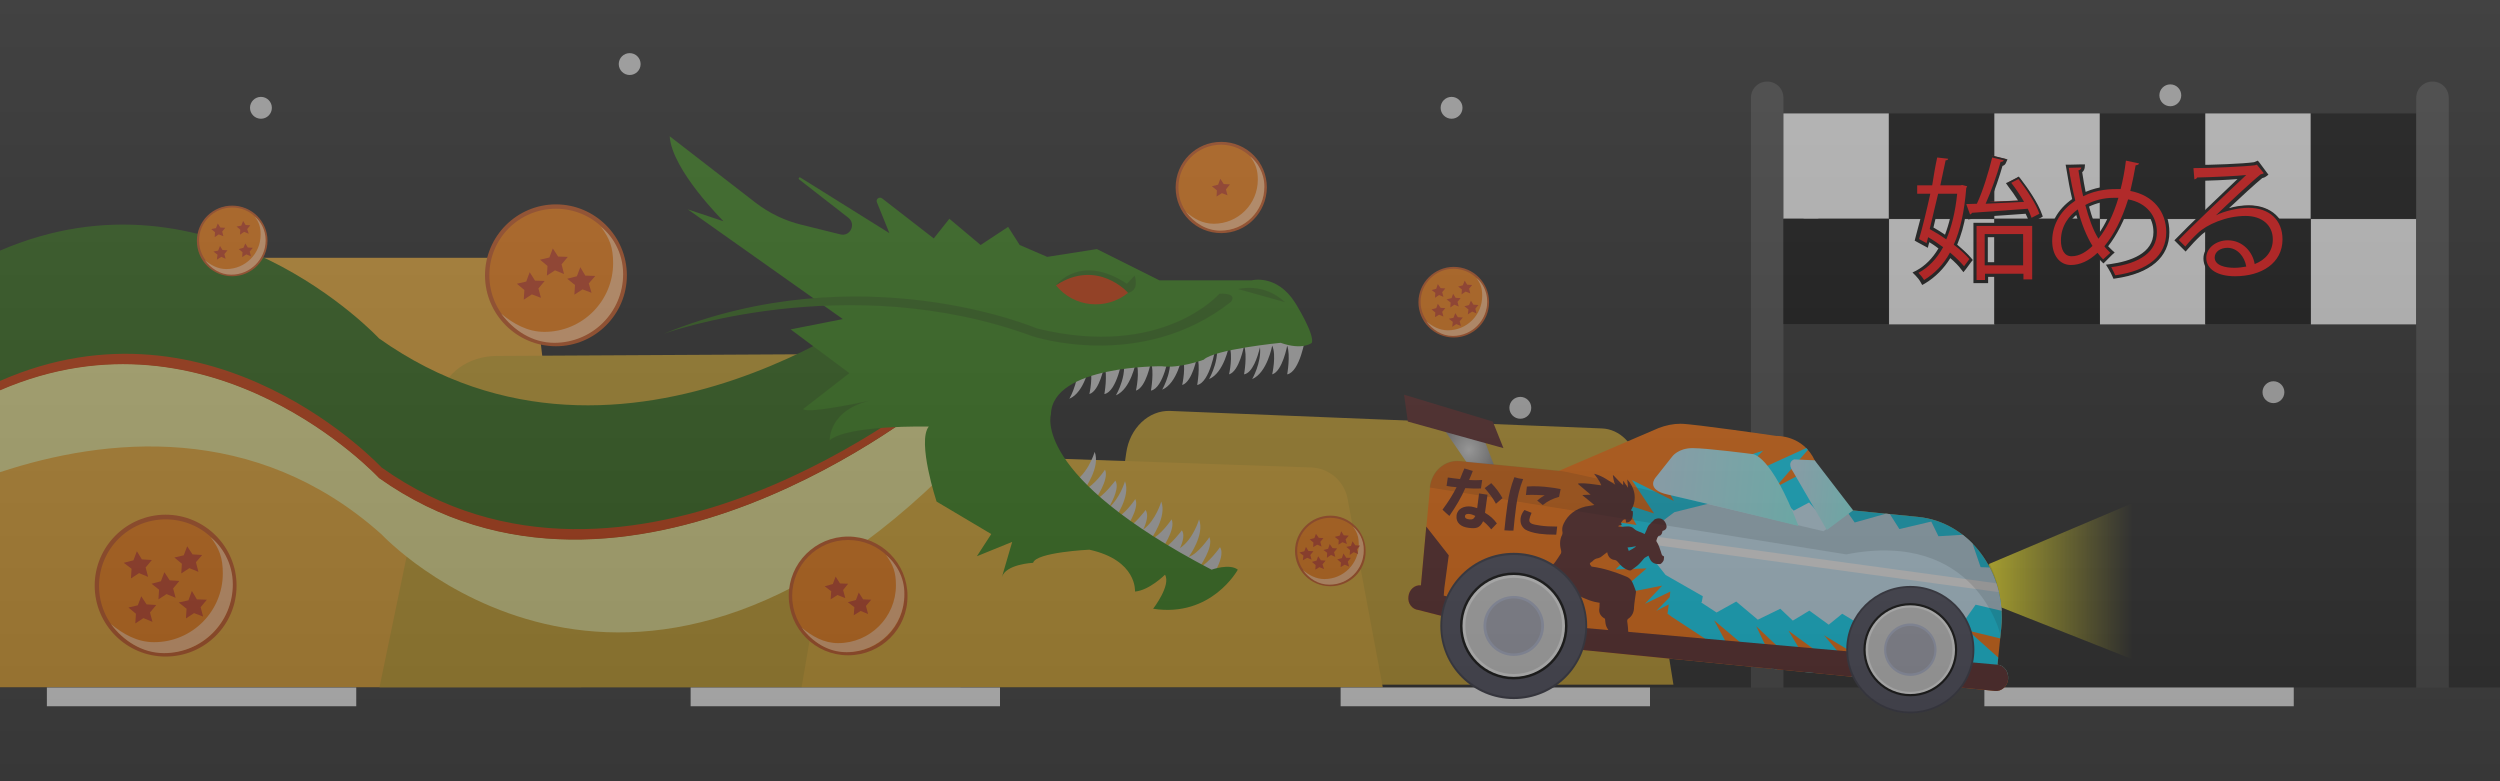 <?xml version="1.0" encoding="utf-8"?>
<!-- Generator: Adobe Illustrator 25.0.1, SVG Export Plug-In . SVG Version: 6.00 Build 0)  -->
<svg version="1.1" id="Layer_1" xmlns="http://www.w3.org/2000/svg" xmlns:xlink="http://www.w3.org/1999/xlink" x="0px" y="0px"
	 viewBox="0 0 800 250" style="enable-background:new 0 0 800 250;" xml:space="preserve">
<style type="text/css">
	.st0{fill:#222222;}
	.st1{fill:#C99E23;}
	.st2{fill:#E8A42A;}
	.st3{fill:#DDA928;}
	.st4{opacity:0.8;fill:#FFFFFF;enable-background:new    ;}
	.st5{fill:#444444;}
	.st6{fill:#FFFFFF;}
	.st7{fill:#FF0000;}
	.st8{fill:#3B3B3B;}
	.st9{fill:url(#SVGID_1_);}
	.st10{fill:url(#SVGID_2_);}
	.st11{fill:#FF6E00;}
	.st12{clip-path:url(#SVGID_4_);}
	.st13{fill:#00DDFF;}
	.st14{fill:#CDEEFF;}
	.st15{fill:#551E1F;}
	.st16{opacity:0.13;enable-background:new    ;}
	.st17{fill:#323240;}
	.st18{fill:#474758;}
	.st19{fill:#DCDCDC;}
	.st20{fill:#B8BFD9;}
	.st21{fill:#ABAEBC;}
	.st22{fill:url(#SVGID_5_);}
	.st23{fill:url(#SVGID_6_);}
	.st24{fill:#28630D;}
	.st25{fill:#E8E38B;}
	.st26{fill:#CC3300;}
	.st27{fill:#CCCCCC;}
	.st28{fill:#2F7C0F;}
	.st29{fill:#F2790A;}
	.st30{fill:#C65218;}
	.st31{fill:#FFB77B;}
	.st32{fill:#C43A1A;}
	.st33{opacity:0.47;fill:url(#SVGID_7_);enable-background:new    ;}
</style>
<g id="Layer_1_1_">
	<rect class="st0" width="800" height="250"/>
</g>
<g>
	<path class="st1" d="M512.6,137.1l-138.1-5.6c-6.9-0.3-13,5.5-14.1,13.4l-10.9,74.2h186l-11.3-70.5
		C523.1,142.1,518.3,137.3,512.6,137.1z"/>
	<path class="st2" d="M158,82.5H17.2C7.7,82.5,0,89,0,97v123h186L171,92.5C170.4,86.8,164.7,82.5,158,82.5z"/>
	<path class="st1" d="M287.4,113.2l-128.4,0.7c-9.1,0-16.8,5.6-18.3,13.2l-19.3,93h186l-6.2-95.8C300.7,118,294.7,113.2,287.4,113.2
		z"/>
	<path class="st3" d="M419.6,149.6l-138.1-4.8c-6.9-0.2-13,4.7-14.1,11.5L256.5,220h186l-11.3-60.5
		C430.1,153.9,425.3,149.8,419.6,149.6z"/>
</g>
<g id="Layer_7">
	<circle class="st4" cx="579.5" cy="72.5" r="3.5"/>
	<circle class="st4" cx="694.5" cy="30.5" r="3.5"/>
	<circle class="st4" cx="464.5" cy="34.5" r="3.5"/>
	<circle class="st4" cx="727.5" cy="125.5" r="3.5"/>
	<circle class="st4" cx="486.5" cy="130.5" r="3.5"/>
	<circle class="st4" cx="201.5" cy="20.5" r="3.5"/>
	<circle class="st4" cx="83.5" cy="34.5" r="3.5"/>
	<circle class="st4" cx="29.5" cy="98.5" r="3.5"/>
	<path class="st5" d="M565.5,231.1L565.5,231.1c-2.9,0-5.2-2.3-5.2-5.2V31.3c0-2.9,2.3-5.2,5.2-5.2l0,0c2.9,0,5.2,2.3,5.2,5.2v194.6
		C570.7,228.8,568.4,231.1,565.5,231.1z"/>
	<g>
		<g>
			<rect x="570.7" y="36.3" class="st6" width="33.7" height="33.7"/>
			<rect x="570.7" y="70" width="33.7" height="33.7"/>
			<rect x="604.5" y="70.1" class="st6" width="33.7" height="33.7"/>
			<rect x="604.5" y="36.3" width="33.7" height="33.7"/>
			<rect x="638.2" y="36.3" class="st6" width="33.7" height="33.7"/>
			<rect x="638.2" y="70" width="33.7" height="33.7"/>
			<rect x="672" y="70.1" class="st6" width="33.7" height="33.7"/>
			<rect x="672" y="36.3" width="33.7" height="33.7"/>
			<rect x="705.7" y="36.3" class="st6" width="33.7" height="33.7"/>
			<rect x="705.7" y="70" width="33.7" height="33.7"/>
			<rect x="739.5" y="70.1" class="st6" width="33.7" height="33.7"/>
			<rect x="739.5" y="36.3" width="33.7" height="33.7"/>
		</g>
		<g>
			<g>
				<path class="st7" d="M615,89.9c-0.4-0.7-1.1-1.7-1.7-2.2l-0.5-0.5l0.6-0.3c3-1.6,5.5-4.2,7.5-7.6c-1.2-0.9-2.5-1.8-3.8-2.6
					l-0.5,1.8l-3.3-1.7l0.1-0.4c1-3.4,2.2-8.3,3.4-13.8h-4.1v-3.7h4.9c0.5-2.6,1.1-5.4,1.7-8.5l0.1-0.5l4.4,0.5l-0.1,0.5
					c0,0.3-0.2,0.7-0.9,0.9c-0.4,1.9-0.9,4.2-1.5,7h5.8l0.6-0.1l2.3,0.6l-0.4,1c-0.1,1.6-0.3,3.2-0.5,4.6l3.2-0.1
					c1.6-4,3.6-10,4.6-14.6l0.1-0.5l4.8,1.2l-0.2,0.5c-0.1,0.3-0.4,0.6-1,0.8c-1,3.4-2.7,8.3-4.4,12.4l10.6-0.5
					c-1.1-1.9-2.4-3.7-3.7-5.3l-0.4-0.5l3.2-1.6l0.3,0.3c2.4,3,5.7,7.8,6.8,11.2l0.1,0.4l-3.4,1.8l-0.2-0.6
					c-0.2-0.7-0.6-1.5-1.1-2.5c-5.3,0.4-10.6,0.8-14.9,1.1l-2.4,0.2c-0.2,0.3-0.5,0.5-0.8,0.6l-0.4,0.1L629,66
					c-0.7,4.7-1.8,8.7-3.3,12.1c2.2,1.7,3.7,3.2,4.7,4.4l0.2,0.3l-2.3,3.1l-0.4-0.5c-0.9-1.1-2.2-2.5-4-3.9
					c-2.1,3.6-4.8,6.4-8.2,8.5l-0.5,0.3L615,89.9z M618,73c1.6,0.9,3.1,1.9,4.5,2.8c1.5-3.8,2.6-8.3,3.2-13.4h-5.2
					C619.8,65.8,619,69.4,618,73z M631.9,90V71.8h18.8v18.1H647v-1.8h-11.3v2L631.9,90L631.9,90z M647,84.4v-9h-11.3v9H647z"/>
				<path d="M637.5,50.4l3.7,0.9c-0.1,0.3-0.5,0.5-1,0.5c-1.1,3.9-3,9.4-4.8,13.4l12.3-0.6c-1.2-2.1-2.7-4.3-4.1-6.1l2.3-1.2
					c2.7,3.5,5.7,8,6.7,11.1l-2.5,1.3c-0.3-0.8-0.7-1.8-1.2-2.9c-6.7,0.5-13.5,1-17.9,1.3c-0.1,0.3-0.3,0.5-0.6,0.5l-1.2-3.3
					l3.4-0.1C634.5,61.2,636.4,54.9,637.5,50.4 M619.9,50.4l3.5,0.4c0,0.3-0.3,0.5-0.8,0.5c-0.5,2.4-1.1,5.1-1.7,8h6.5l0.5-0.1
					l1.6,0.4l-0.3,0.6c-0.6,7.5-1.9,13.4-4,18.1c2.1,1.6,3.8,3.2,5,4.6l-1.7,2.3c-1.1-1.3-2.7-2.9-4.5-4.4c-2.1,3.9-5,6.8-8.3,8.8
					c-0.4-0.7-1.2-1.7-1.8-2.3c3.2-1.7,5.8-4.4,7.9-8.2c-1.6-1.2-3.2-2.3-4.8-3.2l-0.5,1.9l-2.4-1.3c1.1-3.7,2.4-9.1,3.6-14.5h-4.2
					v-2.7h4.8C618.8,56.1,619.3,53.1,619.9,50.4 M626.3,62h-6.1c-0.9,3.9-1.9,7.9-2.7,11.3c1.8,1,3.6,2.1,5.3,3.3
					C624.5,72.7,625.7,67.8,626.3,62 M650.3,72.3v17.1h-2.8v-1.8h-12.3v2h-2.7V72.3H650.3 M635.1,84.9h12.3v-10h-12.3V84.9
					 M636.7,49.2l-0.2,1c-1,4.4-2.9,10.3-4.5,14.2l-2.3,0.1c0.2-1.3,0.3-2.6,0.4-4l0.2-0.4l0.5-1.1l-1.1-0.3l-1.6-0.4l-0.2-0.1
					l-0.2,0.1l-0.4,0.1H622c0.5-2.4,1-4.4,1.3-6.1c0.8-0.3,0.9-0.9,1-1.2l0.1-1l-1-0.1l-3.5-0.4l-0.9-0.1l-0.2,0.9
					c-0.6,3-1.1,5.6-1.6,8.1h-4h-1v1V62v1h1h3c-1.2,5.3-2.4,10-3.3,13.2l-0.2,0.8l0.7,0.4l2.4,1.3l1.1,0.6l0.3-1.2l0.2-0.6
					c1,0.6,2,1.3,2.9,2c-1.9,3.2-4.3,5.6-7.1,7.1l-1.2,0.6l1,1c0.6,0.6,1.3,1.5,1.6,2.1l0.5,0.9l0.9-0.5c3.3-2,6-4.7,8.1-8.1
					c1.5,1.3,2.7,2.5,3.4,3.5l0.8,1l0.8-1l1.7-2.3l0.5-0.6l-0.5-0.6c-1-1.2-2.5-2.6-4.5-4.3c1.2-2.9,2.2-6.2,2.8-10l0.4,1.1l0.3,0.8
					l0.8-0.1c0.4-0.1,0.8-0.3,1-0.6l2.1-0.1c4.2-0.3,9.3-0.6,14.5-1c0.4,0.8,0.7,1.5,0.9,2.1l0.4,1.1l1-0.6l2.5-1.3l0.7-0.4
					l-0.3-0.8c-1.2-3.5-4.5-8.3-6.9-11.4l-0.5-0.6l-0.7,0.4l-2.3,1.2l-1.1,0.5l0.7,1c1.1,1.4,2.2,3,3.2,4.6l-9,0.4
					c1.6-3.9,3.1-8.3,4-11.5c0.7-0.2,1-0.7,1.1-1l0.5-1.1l-1.1-0.3l-3.7-0.9L636.7,49.2L636.7,49.2z M621,63h4.2
					c-0.5,4.6-1.5,8.7-2.8,12.1c-1.2-0.8-2.4-1.6-3.7-2.3C619.5,69.4,620.3,66.1,621,63L621,63z M651.3,71.3h-1h-17.8h-1v1v17.3v1h1
					h2.7h1v-1v-1h10.3v0.8v1h1h2.8h1v-1V72.3V71.3L651.3,71.3z M636.1,75.9h10.3v8h-10.3V75.9L636.1,75.9z"/>
			</g>
			<g>
				<path class="st7" d="M676.4,88.3c-0.3-0.7-0.8-1.7-1.3-2.5l-0.4-0.7l0.8-0.1c6.5-0.8,14.2-3.4,14.2-10.7c0-5-3.2-8.8-8.4-9.9
					c-1.8,5.8-4.3,10.8-7.3,14.4c0.5,0.6,1.1,1.2,1.6,1.7l0.4,0.4l-2.9,2.8l-0.3-0.3c-0.5-0.5-1-1.1-1.5-1.7
					c-2.7,2.4-5.6,3.7-8.5,3.7c-3.9,0-6.5-3.2-6.5-8.2c0-5.3,2.6-9.9,7.3-13.1c-0.7-3-1.4-6.3-2-10.2l-0.1-0.6l5.2-0.1l-0.1,0.6
					c0,0.4-0.3,0.9-0.8,1.2c0.4,3,0.8,5.3,1.3,7.3c4.5-2.1,8.8-2.1,10.6-2.1c0.2,0,0.4,0,0.6,0c0.7-2.8,1.2-5.8,1.6-8.7L680,51
					l5.2,1.2l-0.1,0.5c-0.1,0.6-0.7,0.8-1.1,0.9c-0.4,2.6-0.9,5.1-1.5,7.4c7,1.5,11.3,6.7,11.3,13.6c0,7.8-5.8,12.7-16.8,14.3
					l-0.4,0.1L676.4,88.3z M664.6,67.8c-1.7,1.4-4.6,4.3-4.6,9c0,1.1,0.2,4.6,2.9,4.6c2,0,3.9-0.9,6.1-2.9
					C667.3,75.7,665.8,72.1,664.6,67.8z M667.9,65.8c1.1,4.1,2.3,7.2,3.7,9.7c2.3-3,4.2-6.9,5.7-11.7c-0.3,0-0.5,0-0.8,0l0,0
					C673.3,63.8,670.3,64.5,667.9,65.8z"/>
				<path d="M680.3,51.4l4.2,0.9c-0.1,0.4-0.5,0.5-1.1,0.6c-0.5,2.9-1.1,5.7-1.7,8.2c7.4,1.4,11.5,6.7,11.5,13.2
					c0,7.5-5.7,12.3-16.3,13.8c-0.4-0.9-0.9-1.8-1.3-2.6c9.3-1.2,14.6-5,14.6-11.2c0-5.1-3.2-9.4-9.2-10.5c-2,6.5-4.7,11.5-7.6,15
					c0.5,0.8,1.3,1.4,1.9,2.1L673,83c-0.6-0.6-1.2-1.3-1.8-2.1c-2.7,2.6-5.7,3.9-8.5,3.9c-3.7,0-6-3.2-6-7.7
					c0-5.7,3.2-10.1,7.4-12.9c-0.8-3.2-1.5-6.7-2.1-10.5l4-0.1c0,0.4-0.3,0.8-0.9,0.9c0.4,2.9,0.9,5.7,1.5,8.3
					c4.6-2.3,9.1-2.3,11-2.3c0.3,0,0.7,0,1,0C679.3,57.8,679.9,54.7,680.3,51.4 M671.5,76.4c2.5-3.1,4.7-7.4,6.4-13.1
					c-0.5,0-1,0-1.5,0c-3.2,0-6.4,0.8-9.1,2.3C668.4,69.7,669.7,73.5,671.5,76.4 M662.9,82c2.6,0,4.8-1.5,6.7-3.3
					c-1.9-3.1-3.5-7-4.7-11.7c-2.7,1.9-5.4,5.2-5.4,9.9C659.5,79.9,660.6,82,662.9,82 M679.5,50.1l-0.1,1.1
					c-0.4,2.8-0.9,5.6-1.5,8.3c-0.1,0-0.2,0-0.2,0c-1.8,0-5.9,0-10.3,1.9c-0.4-1.8-0.7-3.8-1.1-6.3c0.4-0.3,0.7-0.8,0.8-1.4l0.1-1.1
					h-1.1l-4,0.1H661l0.2,1.1c0.6,3.7,1.2,7,1.9,9.9c-4.7,3.3-7.3,8-7.3,13.4c0,5.2,2.8,8.7,7,8.7c2.9,0,5.8-1.2,8.4-3.5
					c0.4,0.5,0.8,0.9,1.2,1.3l0.7,0.7l0.7-0.7l2.1-2.1l0.8-0.7l-0.8-0.7c-0.4-0.4-0.9-0.9-1.3-1.3c2.8-3.6,5.2-8.3,7-13.8
					c4.7,1.2,7.5,4.7,7.5,9.3c0,6.9-7.5,9.3-13.7,10.2l-1.5,0.2l0.8,1.3c0.5,0.8,1,1.8,1.3,2.5l0.3,0.7l0.7-0.1
					c11.1-1.6,17.2-6.8,17.2-14.8c0-7-4.3-12.3-11.2-14c0.5-2.1,1-4.3,1.4-6.6c0.7-0.2,1.1-0.6,1.2-1.2l0.2-1l-1-0.2l-4.2-0.9
					L679.5,50.1L679.5,50.1z M668.5,66.1c2.3-1.1,5.1-1.8,8-1.8h0.1c-1.3,4.1-3,7.6-4.9,10.3C670.4,72.3,669.4,69.5,668.5,66.1
					L668.5,66.1z M662.9,81c-2.2,0-2.4-2.9-2.4-4.1c0-4,2.2-6.7,3.9-8.1c1.1,3.8,2.5,7.1,4,9.8C666.4,80.2,664.6,81,662.9,81
					L662.9,81z"/>
			</g>
			<g>
				<path class="st7" d="M715.4,88.9c-5.9,0-9.7-2.5-9.7-6.4c0-3.4,3.3-6.1,7.4-6.1c4.8,0,8.1,3.6,9,7.4c3.1-1.4,4.9-4,4.9-7.2
					c0-4.3-3.1-7-8.2-7c-6.2,0-12.2,2.7-14.9,5.4c-1.3,1.2-3,3-4,4.2l-0.4,0.4l-2.9-2.9l0.3-0.4c3.7-3.8,14.8-14.4,20.5-19.8
					c-3.6,0.3-10.5,0.6-14,0.7c-0.3,0.3-0.7,0.5-1,0.6l-0.6,0.1l-0.4-4.7h0.5c5.5,0,16.3-0.4,19.5-0.9l0.9-0.4l2.8,3.4l-0.4,0.3
					c-0.3,0.2-0.7,0.4-1.1,0.5c-2.5,2.1-8.4,7.5-12.2,11.2c2.6-0.9,5.7-1.5,8.2-1.5c6.9,0,11.4,4.2,11.4,10.6
					C731,83.9,724.7,88.9,715.4,88.9z M712.8,79.8c-1.8,0-3.6,0.9-3.6,2.6c0,2.6,4.8,2.8,5.8,2.8s2.2-0.1,3.3-0.3
					C717.6,82,715.4,79.8,712.8,79.8z"/>
				<path d="M722.2,52.7l2.2,2.7c-0.2,0.2-0.6,0.3-1,0.4c-3,2.4-11,9.9-14.3,13.1l0,0c2.8-1.4,7.1-2.4,10.4-2.4
					c6.7,0,10.9,3.9,10.9,10.1c0,7.6-6.7,11.8-15.2,11.8c-5.5,0-9.2-2.2-9.2-5.9c0-3.1,3.1-5.6,6.9-5.6c4.8,0,8,3.8,8.6,7.6
					c3.4-1.3,5.8-4,5.8-7.9c0-4.5-3.4-7.5-8.7-7.5c-6.3,0-12.5,2.8-15.3,5.5c-1.3,1.2-2.9,2.9-4,4.3l-2.1-2.1
					c3.8-4,15.8-15.4,21.6-20.8c-2.4,0.3-10.9,0.7-15.7,0.8c-0.1,0.3-0.5,0.5-0.9,0.6l-0.3-3.6c5.7,0,16.5-0.5,19.6-0.9L722.2,52.7
					 M715,85.7c1.3,0,2.7-0.2,3.8-0.4c-0.5-3.2-2.9-6-6-6c-2.2,0-4.1,1.2-4.1,3.1C708.7,85,712.2,85.7,715,85.7 M722.5,51.4
					l-0.7,0.3l-0.5,0.2c-3.3,0.5-13.9,0.9-19.3,0.9h-1.1L701,54l0.3,3.6l0.1,1.2l1.1-0.3c0.4-0.1,0.8-0.3,1.1-0.6
					c3.6-0.1,8.9-0.3,12.4-0.6c-5.9,5.6-16,15.2-19.5,18.9l-0.7,0.7l0.7,0.7l2.1,2.1l0.8,0.8l0.7-0.8c1-1.2,2.7-3,4-4.2
					c2.6-2.6,8.6-5.2,14.6-5.2c4.7,0,7.7,2.5,7.7,6.5c0,2.8-1.5,5.1-4.1,6.5c-1.1-3.8-4.4-7.2-9.3-7.2c-4.4,0-7.9,3-7.9,6.6
					c0,4.2,4,6.9,10.2,6.9c9.7,0,16.2-5.2,16.2-12.8c0-6.7-4.7-11.1-11.9-11.1c-2,0-4.2,0.3-6.3,0.9c3.7-3.5,8.4-7.8,10.6-9.6
					c0.5-0.1,0.9-0.3,1.2-0.5l0.8-0.6l-0.6-0.8L723,52L722.5,51.4L722.5,51.4z M715,84.7c-2.4,0-5.3-0.6-5.3-2.3
					c0-1.4,1.6-2.1,3.1-2.1c2.2,0,4.1,1.7,4.8,4.2C716.8,84.7,715.8,84.7,715,84.7L715,84.7z"/>
			</g>
		</g>
		<path class="st5" d="M778.4,231.1L778.4,231.1c-2.9,0-5.2-2.3-5.2-5.2V31.3c0-2.9,2.3-5.2,5.2-5.2l0,0c2.9,0,5.2,2.3,5.2,5.2
			v194.6C783.6,228.8,781.2,231.1,778.4,231.1z"/>
	</g>
</g>
<g id="Layer_5">
	<rect y="220" class="st8" width="800" height="30"/>
	<rect x="15" y="220" class="st6" width="99" height="6"/>
	<rect x="221" y="220" class="st6" width="99" height="6"/>
	<rect x="429" y="220" class="st6" width="99" height="6"/>
	<rect x="635" y="220" class="st6" width="99" height="6"/>
</g>
<g id="Layer_6">
</g>
<linearGradient id="SVGID_1_" gradientUnits="userSpaceOnUse" x1="636.4" y1="702" x2="682.28" y2="702" gradientTransform="matrix(1 0 0 1 0 -516)">
	<stop  offset="0" style="stop-color:#FCEE21"/>
	<stop  offset="1" style="stop-color:#FCEE21;stop-opacity:0"/>
</linearGradient>
<polygon class="st9" points="682.2,210.9 636.4,192.8 636.4,180.5 682.2,161.1 "/>
<g>
	<g id="Layer_2_1_">
		<g id="Premium">
			<g id="premium-fire">
				
					<radialGradient id="SVGID_2_" cx="499.781" cy="584.385" r="8.409" gradientTransform="matrix(1.03 0.1 -0.11 1.13 19.54 -566.41)" gradientUnits="userSpaceOnUse">
					<stop  offset="0" style="stop-color:#DBDBDB"/>
					<stop  offset="0.69" style="stop-color:#A2A2A2"/>
					<stop  offset="1" style="stop-color:#868686"/>
				</radialGradient>
				<polygon class="st10" points="471.9,151.7 460.7,135.4 473.4,136.7 479.5,152.5 				"/>
				<path class="st11" d="M592.6,163.3l21.1,2.1c16.5,1.6,28.4,17.6,26.7,35.6l-1.2,11.7c2.1,0.2,3.6,2.2,3.4,4.6
					c-0.2,2.3-2.1,4-4.2,3.8l-136-13.5l-48.5-12.4c-2-0.2-3.5-2.1-3.2-4.3c0.2-2.2,2-3.8,4-3.6l2.9-31.2c0.5-5.2,4.8-9,9.6-8.5
					l31.6,3.1l31.9-13.7c2.3-0.9,4.7-1.4,7.1-1.4c3.9,0,30.6,3.9,30.6,3.9s8.6-0.4,12.4,8s12.3,16.4,12.3,16.4"/>
				<g>
					<g>
						<defs>
							<path id="SVGID_3_" d="M592.6,163.3l21.1,2.1c16.5,1.6,28.4,17.6,26.7,35.6l-1.2,11.7c2.1,0.2,3.6,2.2,3.4,4.6
								c-0.2,2.3-2.1,4-4.2,3.8l-136-13.5l-48.5-12.4c-2-0.2-3.5-2.1-3.2-4.3c0.2-2.2,2-3.8,4-3.6l2.9-31.2c0.5-5.2,4.8-9,9.6-8.5
								l31.6,3.1l31.9-13.7c2.3-0.9,4.7-1.4,7.1-1.4c3.9,0,30.6,3.9,30.6,3.9s8.6-0.4,12.4,8s12.3,16.4,12.3,16.4"/>
						</defs>
						<clipPath id="SVGID_4_">
							<use xlink:href="#SVGID_3_"  style="overflow:visible;"/>
						</clipPath>
						<g class="st12">
							<polygon class="st13" points="646.6,189.4 663.6,184.3 646.6,182 660.8,173.8 633.8,172.8 659.1,160.5 619,163 633.4,154.2 
								604.5,161 622.9,149.8 589.8,158.9 609.4,145.8 578.4,157.4 594.6,142 568.1,156 579.7,142.6 554.5,154.1 564.2,144.2 
								541.3,151.6 541.2,151.4 541.2,151.6 539.7,152.1 539.2,155.1 536,152 538.9,157.4 538.7,159.2 531.9,153.3 535.6,160.3 
								522.2,153.6 529.3,164.3 519.9,161.3 523.7,168 517.6,167.1 522.8,172.3 516.4,176 522.5,176.8 517,182.2 526.9,181.9 
								517.2,190.3 531.9,187.4 526.4,193.2 534.5,189.3 534.3,191.1 530,195.5 534,193.4 533.6,196.4 534.9,197.3 534.8,197.4 
								535,197.4 555.1,210.6 548.5,198.5 569.6,216.3 562,200.4 583.8,221 572.3,201.8 599,221.3 583.7,203.3 613.1,221.1 
								598.4,205.4 624.4,219.7 613,207.4 650.8,220.6 629.8,201.8 656.1,208.2 644.6,196.5 661.6,198.8 							"/>
							<polygon class="st14" points="555.6,192.5 549.3,196 544.4,192.8 544.6,192.5 544.9,190.8 533,184 529.6,179.7 529,178.6 
								530.5,168 531.4,167.2 535.8,163.9 549,160.6 549.2,158.9 549.2,158.5 554.7,156.7 559.9,161.8 568,158.1 574,163.4 
								578.9,160.8 583.1,165.4 590.3,162.6 593.5,167.2 604.5,164.1 607.8,169.3 618,166.9 620.3,171.6 630.2,171 633.8,181.5 
								642.6,181.8 640.7,195.5 632.2,193.5 625.8,202.6 616.5,199.4 613.1,203.3 603.8,198.2 599.3,202.3 589.5,196.4 585.2,199.9 
								579,195.4 573.7,198.6 569.7,194.8 562.5,198.3 							"/>
							
								<rect x="590.7" y="103.2" transform="matrix(0.136 -0.991 0.991 0.136 331.297 743.589)" class="st6" width="2.7" height="157.2"/>
						</g>
					</g>
				</g>
				<g id="_x33_ixXjE.tif">
					<g>
						<path class="st15" d="M516.1,152.1c0.1,0,0.2,0,0.2,0c1,1.1,2.1,2.2,3.1,3.2c0-0.3,0-0.8,0-1.3c0,0,0.1,0,0.1-0.1
							c0.5,0.7,0.9,1.4,1.4,2.1h0.1c-0.1-0.8-0.2-1.7-0.3-2.6c2.2,2.3,3.5,6.2,1.2,9.9c0.2,0.1,0.4,0.2,0.6,0.3
							c0.2,2.2-0.6,3.7-2.2,3.6c0-0.3,0-0.7-0.1-1c-0.9-0.1-1.1,0.7-1.5,1.1c0.4,0.7,0.4,0.7-0.4,0.8c-0.1,0-0.3,0.1-0.4,0.2
							c0,0.1,0,0.1,0,0.2c0.3,0,0.7,0.1,1,0.1c1.4-0.1,2.9-0.5,4,0.6c0.9,0.9,2.2,1,3.4,1.7c0.4-0.8,0.7-1.6,1-2.3
							c0.1-0.2,0.2-0.3,0.3-0.5c0.6-0.6,1.1-1.2,1.7-1.7c0.1-0.1,0.2-0.3,0.4-0.3c1.5-0.6,2.8,0,3.4,1.5c0.5,1.2,0.1,2-1.1,2.3
							c-0.1,0.4-0.1,0.7-0.3,1c-0.1,0.2-0.4,0.5-0.5,0.5c-0.6,0-0.7,0.4-0.9,0.8c-0.1,0.4-0.4,0.9-0.2,1.1c0.7,1,1,2.2,1.4,3.3
							c0.2,0.6,0.2,1.2,0.9,1.4c0,0,0.1,0.1,0.1,0.2c0,0.3-0.1,0.7-0.1,1c-0.1,0.2-0.2,0.5-0.4,0.7s-0.5,0.6-0.8,0.6
							c-1.5,0.1-2.7-0.3-3.3-1.8c-0.1-0.3-0.3-0.6-0.4-0.9c-0.4,0.2-0.8,0.5-1.2,0.7c-0.1,0.1-0.2,0.2-0.3,0.3
							c-0.5,0.6-1,1.2-1.5,1.7c-0.7,0.7-1.5,1.2-2.3,1.8c-0.3,0.3-0.6,0.3-1,0.2c-1.5-0.5-2.6-1.5-3.5-2.7c-0.3-0.3-0.5-0.5-0.9-0.6
							c-1.3-0.1-2.1-0.9-2.4-2.1c0-0.1-0.1-0.2-0.1-0.4c-0.7,0.5-1.4,1.1-2.1,1.6c-0.2,0.1-0.4,0.2-0.7,0.3c-0.8,0.1-1.4,0.4-1.9,1
							c-0.2,0.2-0.5,0.3-0.7,0.5c-0.1,0.1-0.2,0.3-0.1,0.5s0.3,0.4,0.5,0.7c3.8,0.5,7.5,1.7,11.1,3.2c0.8,0.3,1.5,0.9,1.9,1.7
							c0.5,1,0.8,2,1.2,3c0,0.1,0,0.3,0,0.4c-0.2,1.5-0.5,3.1-0.6,4.6c0,1.7-0.6,3-2,3.9c-0.1,0.1-0.2,0.4-0.2,0.6
							c0.1,1,0.3,2.1,0.3,3.1c0,0.8,0.3,1.5,0.9,2c0.9,0.7,1.9,1.4,2.9,2.1c0.5,0.4,0.6,0.6,0.1,1.1c-0.3,0.3-0.7,0.5-1,0.6
							c-3,0.7-5.6-0.5-7.9-2.3c-0.1-0.1-0.1-0.3-0.2-0.5c-0.3-0.9-0.6-1.8-0.9-2.7c-0.3-0.7-0.8-1.3-1-2s-0.2-1.4-0.3-2.1
							c-1.3-0.7-2.1-1.8-1.8-3.4c0.1-0.6,0-1.1,0.1-1.7c-0.6-0.1-1.1-0.2-1.6-0.3c-2.5-0.6-4.8-1.8-7-3c-0.4-0.2-0.8-0.2-1.1,0
							c-0.8,0.6-1.6,1.1-2.3,1.7c-0.9,0.8-1.9,1.5-3.1,1.9c-1.4,0.5-2.4,1.5-3.5,2.6c-0.6,0.6-1.5,1.2-2.4,1.4s-1.5,0.6-2,1.2
							c-0.7,0.9-1.8,1.2-2.8,1.6c-0.7,0.3-1.4,0.4-2.1,0.7c-0.5,0.2-1,0.4-1.6,0.5c-1.4,0.2-2.7-0.3-4-0.9c-0.2-0.1-0.4-0.1-0.5-0.1
							c-1,0.4-2,0.8-3,1.1c-0.4,0.1-0.7,0.3-0.8,0.7c-0.2,0.9-0.4,1.8-0.6,2.8c0,0.2-0.2,0.4-0.3,0.5c-1.8,0.9-3.7,0.1-4.1-1.8
							c0-0.4,0.1-0.8,0.1-1.2c0.1-0.1,0.1-0.3,0.2-0.4c0.3-1.5,1-2.7,2.3-3.6c0.1-0.1,0.2-0.2,0.3-0.3c1-1.6,2.3-2.8,4-3.6
							c0.2-0.1,0.4-0.3,0.5-0.5c0.4-1.2,1.2-2.1,2.3-2.8c1.1-0.6,2.2-1.1,3.4-1.7c0.3-0.2,0.7-0.3,1-0.5c0.6-0.4,1.3-0.6,1.9-0.4
							c0.7,0.2,1,0,1.4-0.5c0.8-1.1,2-1.8,3.3-2c1.4-0.3,2.5-1.1,3.5-2c0.9-0.8,1.8-1.6,2.7-2.4c0.6-0.6,1.2-1.1,1.7-1.8
							c0.6-0.8,1.2-1.8,1.8-2.7c0.1-0.2,0.1-0.5,0.1-0.7c-0.5-1.8-0.6-3.6,0.3-5.3c0.1-0.2,0.1-0.5,0.1-0.7c-0.2-1-0.1-1.9,0.4-2.9
							c1.4-2.9,3.8-4.6,6.9-5.4c1-0.2,2-0.3,2.9-0.5c-1.2-1-2.5-2-3.8-3.1l0.1-0.1c0.8,0,1.6-0.1,2.5-0.1c-1.4-1.2-2.7-2.3-4-3.4
							c0-0.1,0-0.1,0.1-0.2c2.4-0.2,4.8,0.3,7.3,0.6c-0.5-1.4-1.4-2.5-2.3-3.7c2.6,0.6,4.6,2.2,6.8,3.5
							C516.4,154.2,516.3,153.2,516.1,152.1z M520.8,175.2c0.2,0.4,0.3,0.8,0.4,1.1c0.8-0.4,1.5-0.8,2.2-1.3c0-0.1,0-0.1,0-0.2
							C522.6,175,521.7,175.1,520.8,175.2z"/>
					</g>
				</g>
				<path class="st15" d="M639.2,212.7c2.1,0.2,3.6,2.2,3.4,4.6c-0.2,2.3-2.1,4-4.2,3.8l-136-13.5l-48.5-12.4
					c-2-0.2-3.5-2.1-3.2-4.3c0.2-2.2,2-3.8,4-3.6l1.7-18.8l7.2,9.2l-1.4,10.4l-0.2,2.5l40,9.9L639.2,212.7z"/>
				<path class="st16" d="M640.1,203c0,0-7.9-33.7-49.3-25.6L457.5,156c0.5-5.2,4.8-9,9.6-8.5l31.6,3.1c5.4,0.5,84.8,19.4,84.8,19.4
					l9.2-6.7l21.1,2.1C613.7,165.4,643.7,167.5,640.1,203z"/>
				<ellipse class="st17" cx="484.4" cy="200.3" rx="23.5" ry="23.4"/>
				<ellipse class="st18" cx="484.4" cy="200.3" rx="22.9" ry="22.7"/>
				<ellipse cx="484.4" cy="200.3" rx="17.2" ry="17.1"/>
				<ellipse class="st6" cx="484.4" cy="200.3" rx="16.4" ry="16.3"/>
				<ellipse class="st19" cx="484.4" cy="200.3" rx="15.5" ry="15.4"/>
				<ellipse class="st20" cx="484.4" cy="200.3" rx="9.7" ry="9.6"/>
				<ellipse class="st21" cx="484.4" cy="200.3" rx="8.8" ry="8.8"/>
				<ellipse class="st17" cx="611.3" cy="207.9" rx="20.5" ry="20.4"/>
				<ellipse class="st18" cx="611.3" cy="207.9" rx="19.9" ry="19.8"/>
				<ellipse cx="611.3" cy="207.9" rx="15" ry="14.9"/>
				<ellipse class="st6" cx="611.3" cy="207.9" rx="14.3" ry="14.2"/>
				<ellipse class="st19" cx="611.3" cy="207.9" rx="13.5" ry="13.5"/>
				<ellipse class="st20" cx="611.3" cy="207.9" rx="8.4" ry="8.4"/>
				<ellipse class="st21" cx="611.3" cy="207.9" rx="7.7" ry="7.6"/>
				
					<linearGradient id="SVGID_5_" gradientUnits="userSpaceOnUse" x1="553.522" y1="628.576" x2="601.115" y2="628.576" gradientTransform="matrix(1 0.1 -0.1 1 39.04 -531.07)">
					<stop  offset="0" style="stop-color:#C1E7FA"/>
					<stop  offset="1" style="stop-color:#8EFFF9"/>
				</linearGradient>
				<path class="st22" d="M575.5,168.3c-8.9-23.2-14.7-23-14.7-23s-14.5-1.9-19.2-1.9c-4.6,0-6.5,2.7-6.5,2.7l-5.3,6.7
					c0,0-3.5,3.9,4.1,5.5C539.9,159.6,575.5,168.3,575.5,168.3z"/>
				
					<linearGradient id="SVGID_6_" gradientUnits="userSpaceOnUse" x1="596.623" y1="628.87" x2="618.06" y2="628.87" gradientTransform="matrix(1 0.1 -0.1 1 39.04 -531.07)">
					<stop  offset="0" style="stop-color:#C1E7FA"/>
					<stop  offset="1" style="stop-color:#8EFFF9"/>
				</linearGradient>
				<path class="st23" d="M580.7,147.3l12.3,16l-8.4,6.3l-10.9-18.8c0,0-2.1-2.7,0.4-3.8L580.7,147.3z"/>
				<g>
					<path class="st15" d="M473.9,156.3c-1.7,0.1-3.4,0-5-0.1c-1.2,2.8-2.9,5.7-5.1,8.9c-0.7-0.6-1.5-1.3-2.2-2c2-2.7,3.4-5,4.5-7.2
						c-1.3-0.1-2.1-0.2-3.2-0.4l0.4-2.7c1.1,0.2,2.5,0.3,3.9,0.5c0.5-1.2,0.9-2.3,1.4-3.4l2.7,0.8c-0.4,1.1-0.8,2-1.2,2.9
						c1.2,0.1,2.6,0.1,4.2,0L473.9,156.3z M477.2,169.4c-0.9-1.1-1.8-2-2.6-2.6c-1.1,2.3-2.4,2.4-4.7,2.1c-2.4-0.3-4.1-1.6-3.8-4
						c0.3-2.2,2.5-3.1,4.7-2.8c0.7,0.1,1.2,0.3,1.9,0.5l0.6-4.7l2.7,0.4l-0.8,5.8c1.6,0.9,2.8,2,3.8,3.4L477.2,169.4z M470.4,164.5
						c-0.6-0.1-1.5-0.1-1.6,0.6c-0.1,0.8,0.6,1,1.4,1.1c1,0.1,1.4-0.1,1.9-1.1C471.6,164.9,471.1,164.6,470.4,164.5z M478.7,161.2
						c-1-1.9-2.3-3.5-3.6-5l2.1-1.6c1.5,1.5,2.7,3.2,3.6,4.8L478.7,161.2z"/>
					<path class="st15" d="M487.4,153.3c-1.1,2.8-1.8,5.6-2.2,8.5c-0.4,3-0.7,5.7-0.9,8c-0.8,0-1.9,0-2.9-0.1c0.2-2.4,0.6-5.5,1-8.4
						s1.1-5.8,2.2-8.6C485.5,153,486.5,153.2,487.4,153.3z M498,171.1c-2.2,0-3.9-0.1-5.4-0.3c-2.1-0.3-3.6-0.8-4.6-1.4
						c-1.1-0.9-1.6-2-1.4-3.6c0.1-0.8,0.5-1.7,1.2-2.6c0.8,0.3,1.5,0.6,2.3,0.9c-0.4,0.9-0.6,1.6-0.7,2.1c-0.1,0.6,0.1,1,0.6,1.3
						s1.6,0.5,3,0.7s3.2,0.3,5.3,0.3C498.2,169.2,498.1,170.2,498,171.1z M498.9,159c-1.9,0.5-3.6,1.3-5.2,2.6
						c-0.6-0.5-1.2-0.9-1.8-1.4c1-0.9,2-1.5,2.4-1.7c-1.5-0.1-3.8-0.2-6-0.1c0.1-0.9,0.2-1.8,0.3-2.7c2.3-0.2,4.8-0.1,7.7,0.3
						c0.5,0.1,0.9,0.1,1.4,0.2c0.6,0.1,1.2,0.2,1.7,0.3L498.9,159z"/>
				</g>
				<polygon class="st15" points="481.1,143.4 450.5,134.9 449.3,126.3 477.7,134.9 				"/>
			</g>
		</g>
	</g>
</g>
<g>
	<g>
		<path class="st24" d="M289.6,92.5c0,0-89.2,71.9-168.3,15.8c0,0-53.3-57.4-121.3-28.1v44.6c68-29.3,121.3,28.1,121.3,28.1
			C200.4,209,299,127.6,299,127.6l7.3,22.5c0.7-0.7,1.3-1.4,2-2L289.6,92.5z"/>
		<path class="st25" d="M299,127.6c0,0-98.7,81.4-177.7,25.3c0,0-53.3-57.4-121.3-28.1v26.3C33.6,140,81.6,134.8,122.1,171
			c0,0,78.1,84,183.6-22.9L299,127.6z"/>
		<path class="st26" d="M299.8,124.3c0,0-98.7,81.4-177.7,25.3c0,0-53.7-57.8-122.1-27.7v3c68-29.4,121.3,28.1,121.3,28.1
			C200.4,209,299,127.6,299,127.6l6.7,20.6c0.5-0.5,0.9-0.9,1.4-1.4L299.8,124.3z"/>
	</g>
	<g>
		<path class="st24" d="M411.2,96.7"/>
		<g>
			<path class="st27" d="M403.2,107.5c-6.8-6.1-14.6,0.6-14.6,0.6c2.7,5.6-1.7,13.2-1.7,13.2c4.8-2,6.4-10.7,6.4-10.7
				c1.4,3,0,9.2,0,9.2c3.3-1,4.8-9.2,4.8-9.2c1.1,3.1,0,9.2,0,9.2c2.7-0.5,4.3-5.4,5.1-8.7c0.5,5-2.5,10.2-2.5,10.2
				c4.8-2,6.4-10.7,6.4-10.7c1.4,3,0,9.2,0,9.2c3.3-1,4.8-9.2,4.8-9.2c1.1,3.1,0,9.2,0,9.2c4.1-0.8,5.8-11.7,5.8-11.7
				C412,102.4,405.5,106,403.2,107.5z"/>
			<path class="st27" d="M371.9,124.7c4.8-2,6.4-10.7,6.4-10.7c1.4,3,0,9.2,0,9.2c3.3-1,4.8-9.2,4.8-9.2c1.1,3.1,0,9.2,0,9.2
				c4.1-0.8,5.8-11.7,5.8-11.7c-7-7.1-15.3,0-15.3,0C376.3,117.1,371.9,124.7,371.9,124.7z"/>
			<path class="st27" d="M357.1,126.5c4.8-2,6.4-10.7,6.4-10.7c1.4,3,0,9.2,0,9.2c3.3-1,4.8-9.2,4.8-9.2c1.1,3.1,0,9.2,0,9.2
				c4.1-0.8,5.8-11.7,5.8-11.7c-7-7.1-15.3,0-15.3,0C361.6,118.9,357.1,126.5,357.1,126.5z"/>
			<path class="st27" d="M348.6,116.9c1.4,3,0,9.2,0,9.2c3.3-1,4.8-9.2,4.8-9.2c1.1,3.1,0,9.2,0,9.2c4.1-0.8,5.8-11.7,5.8-11.7
				c-7-7.1-15.3,0-15.3,0c2.7,5.6-1.7,13.2-1.7,13.2C347.1,125.5,348.6,116.9,348.6,116.9z"/>
			<path class="st27" d="M383.7,181.7c0,0,4.8-6.7,3.3-9.8c0,0-3.5,5.3-6.6,6.3c0,0,5.2-7.1,3.3-12c0,0-1.8,6.3-6.1,9.2
				c1-2.2,1.5-4.4,0.6-5.7c0,0-3.6,4.9-6.6,6.3c0,0,4.8-6.7,3.3-9.8c0,0-3.5,5.3-6.6,6.3c0,0,5.2-7.1,3.3-12c0,0-1.7,6-5.8,9
				c1.1-2.3,1.8-4.8,0.8-6.3c0,0-3.6,4.9-6.6,6.3c0,0,4.8-6.7,3.3-9.8c0,0-3.5,5.3-6.6,6.3c0,0,5.2-7.1,3.3-12c0,0-1.6,5.5-5.3,8.6
				c1.7-2.9,3.5-6.8,2.2-8.8c0,0-3.6,4.9-6.6,6.3c0,0,4.8-6.7,3.3-9.8c0,0-3.5,5.3-6.6,6.3c0,0,5.2-7.1,3.3-12c0,0-2.5,8.5-8.4,10.4
				c0,0,0.5,10.5,10,11c0.6,3.1,2.8,9.3,10.3,9.3c0,0,0.7-0.9,1.5-2.1c0.8,3.2,3.2,8.5,10.1,8.6c0,0,1-1.2,2-3
				c0.8,3.2,3.2,8.6,10.1,8.6c0,0,6.8-8.8,4.5-12.3C390.3,175.3,386.7,180.3,383.7,181.7z"/>
		</g>
		<path class="st28" d="M214.3,43.6l27.4,21.2c4.4,3.4,9.4,5.8,14.7,7.1l12.5,3.1c3.2,0.8,5.1-3.3,2.6-5.3l-15.8-12.3
			c-0.3-0.3,0-0.8,0.4-0.6l28.5,17.8l-4-9.9c-0.4-1,0.8-1.9,1.7-1.2l16.5,12.8l5-6.3l10,8.4l8.8-5.8l3.7,5.8l8.8,3.8l15.9-2.5l20,10
			h29.6c0,0,7.9-2.1,13.8,7.1c0,0,6.3,10,5.4,12.9c0,0-2.9,2.5-10,0c0,0-21.3,2.1-24.6,5.4c0,0-7.9,2.9-13.4,2.1
			c0,0-35.1-0.4-35.5,15.4c0,0-6.3,19.6,51.4,49.7c0,0,5.8-2.1,8.4,0c0,0-8.4,15.4-27.1,12.5c0,0,5.8-7.5,3.8-10.9c0,0-5,5-9.6,5.4
			c0,0,0.8-10-14.6-13.4c0,0-17.1,0.8-18,4.2c0,0-8.8,0.4-10,4.6l3.3-11.3l-11.3,4.6l4.6-7.1l-17.5-10.4c0,0-6.3-19.2-2.5-24
			c0,0-25.9-0.6-31.7,4.4c0,0-0.4-10,13.8-12.9c0,0-20.7,4.6-22.3,2.9l14.8-11.5l-18.8-14l16.7-3.3L220.1,67l11.4,3.8
			C231.6,70.8,215,54.5,214.3,43.6z"/>
		<path class="st26" d="M337.9,91.3L337.9,91.3L337.9,91.3c7-5.7,17.4-4.7,23.1,2.4l0,0l0,0C354,99.4,343.6,98.4,337.9,91.3z"/>
		<path class="st24" d="M411.2,96.7l-15-4.2C396.2,92.5,404.2,90.2,411.2,96.7"/>
		<path class="st24" d="M363.1,88.2c0,0,1.7,4.7-2.1,5.5c0,0-9.8-11.1-23.1-2.4c0,0,7.8-10.4,22.7-0.5L363.1,88.2z"/>
	</g>
	<path class="st24" d="M390.2,94c0,0-18.1,21-58.4,11.1c0,0-56.4-24.1-119.4,1.7c0,0,58.5-21.1,118,0.8c0,0,34.8,11.6,63.5-11
		C393.9,96.6,396.4,93.7,390.2,94z"/>
	<g>
		<g>
			<circle class="st29" cx="53" cy="187.4" r="22"/>
			<path class="st30" d="M53,210.1c-12.5,0-22.7-10.2-22.7-22.7c0-12.5,10.2-22.7,22.7-22.7s22.7,10.2,22.7,22.7c0,0,0,0,0,0l0,0
				C75.7,200,65.5,210.1,53,210.1z M53,166.2c-11.8,0-21.3,9.5-21.3,21.3s9.5,21.3,21.3,21.3s21.3-9.5,21.3-21.3c0,0,0,0,0,0l0,0
				C74.3,175.7,64.8,166.2,53,166.2z"/>
		</g>
		<path class="st31" d="M67.4,171.9c2.8,3.7,3.9,6.6,3.9,11.6c0,12.1-9.8,22-22,22c-5.4,0-9.9-2.6-13.8-5.8c4,5.3,9.9,9.3,17,9.3
			c12.1,0,22-9.8,22-22C74.5,180,70.9,174.7,67.4,171.9z"/>
		<g>
			<polygon class="st32" points="47.4,184.6 44.5,183.4 41.9,185.1 42.1,182 39.6,180.1 42.7,179.3 43.8,176.4 45.4,179 48.6,179.2 
				46.6,181.6 			"/>
			<polygon class="st32" points="63.5,183 60.6,181.8 58,183.5 58.2,180.4 55.8,178.4 58.8,177.7 59.9,174.8 61.6,177.4 64.7,177.6 
				62.7,179.9 			"/>
			<polygon class="st32" points="56.2,191.3 53.3,190.1 50.7,191.8 50.9,188.7 48.5,186.8 51.5,186 52.6,183.1 54.3,185.7 
				57.4,185.9 55.4,188.3 			"/>
			<polygon class="st32" points="65,197.3 62.1,196.2 59.5,197.9 59.7,194.8 57.2,192.8 60.3,192.1 61.4,189.1 63,191.8 66.2,191.9 
				64.2,194.3 			"/>
			<polygon class="st32" points="48.8,199 45.9,197.8 43.3,199.5 43.5,196.4 41.1,194.4 44.1,193.7 45.2,190.8 46.9,193.4 50,193.6 
				48,196 			"/>
		</g>
	</g>
	<g>
		<g>
			<circle class="st29" cx="177.9" cy="88.1" r="22"/>
			<path class="st30" d="M177.9,110.8c-12.5,0-22.7-10.2-22.7-22.7s10.2-22.7,22.7-22.7c12.5,0,22.7,10.2,22.7,22.7c0,0,0,0,0,0l0,0
				C200.6,100.6,190.4,110.8,177.9,110.8z M177.9,66.8c-11.8,0-21.3,9.5-21.3,21.3s9.5,21.3,21.3,21.3s21.3-9.5,21.3-21.3
				c0,0,0,0,0,0l0,0C199.2,76.3,189.7,66.8,177.9,66.8z"/>
		</g>
		<path class="st31" d="M192.3,72.6c2.8,3.7,3.9,6.6,3.9,11.6c0,12.1-9.8,22-22,22c-5.4,0-9.9-2.6-13.8-5.8c4,5.3,9.9,9.3,17,9.3
			c12.1,0,22-9.8,22-22C199.4,80.7,195.8,75.3,192.3,72.6z"/>
		<g>
			<polygon class="st32" points="180.5,87.7 177.6,86.5 175,88.2 175.2,85.1 172.8,83.1 175.8,82.4 176.9,79.5 178.6,82.1 
				181.7,82.2 179.7,84.6 			"/>
			<polygon class="st32" points="189.3,93.7 186.4,92.6 183.8,94.3 184,91.2 181.5,89.2 184.6,88.4 185.7,85.5 187.3,88.2 
				190.5,88.3 188.4,90.7 			"/>
			<polygon class="st32" points="173.1,95.3 170.2,94.2 167.6,95.9 167.8,92.8 165.4,90.8 168.4,90.1 169.5,87.1 171.2,89.8 
				174.3,89.9 172.3,92.3 			"/>
		</g>
	</g>
	<g>
		<g>
			<circle class="st29" cx="465.2" cy="96.7" r="11"/>
			<path class="st30" d="M465.2,108c-6.3,0-11.3-5.1-11.3-11.3s5.1-11.3,11.3-11.3c6.3,0,11.3,5.1,11.3,11.3c0,0,0,0,0,0l0,0
				C476.5,102.9,471.5,108,465.2,108z M465.2,86c-5.9,0-10.6,4.8-10.6,10.6s4.8,10.6,10.6,10.6c5.9,0,10.6-4.8,10.6-10.6
				c0,0,0,0,0,0l0,0C475.8,90.8,471.1,86.1,465.2,86z"/>
		</g>
		<path class="st31" d="M472.4,88.9c1.4,1.8,1.9,3.3,1.9,5.8c0,6.1-4.9,11-11,11c-2.7,0-5-1.3-6.9-2.9c2,2.7,4.9,4.7,8.5,4.7
			c6.1,0,11-4.9,11-11C475.9,93,474.2,90.3,472.4,88.9z"/>
		<g>
			<polygon class="st32" points="467.5,104.3 466,103.7 464.7,104.6 464.9,103 463.6,102 465.1,101.7 465.7,100.2 466.5,101.5 
				468.1,101.6 467.1,102.8 			"/>
			<polygon class="st32" points="470.5,93.9 469,93.3 467.7,94.2 467.8,92.6 466.6,91.7 468.1,91.3 468.7,89.8 469.5,91.1 
				471.1,91.2 470.1,92.4 			"/>
			<polygon class="st32" points="461.9,95 460.5,94.4 459.2,95.3 459.3,93.7 458.1,92.8 459.6,92.4 460.1,90.9 461,92.2 462.5,92.3 
				461.5,93.5 			"/>
			<polygon class="st32" points="466.8,98.1 465.4,97.5 464.1,98.4 464.2,96.8 462.9,95.8 464.5,95.4 465,94 465.8,95.3 467.4,95.4 
				466.4,96.6 			"/>
			<polygon class="st32" points="472.5,100.3 471.1,99.7 469.7,100.6 469.9,99 468.6,98 470.1,97.6 470.7,96.2 471.5,97.5 
				473.1,97.6 472.1,98.8 			"/>
			<polygon class="st32" points="461.9,101.3 460.5,100.7 459.2,101.5 459.3,100 458.1,99 459.6,98.6 460.1,97.2 461,98.5 
				462.5,98.6 461.5,99.8 			"/>
		</g>
	</g>
	<g>
		<g>
			<circle class="st29" cx="425.7" cy="176.3" r="11"/>
			<path class="st30" d="M425.7,187.6c-6.3,0-11.3-5.1-11.3-11.3s5.1-11.3,11.3-11.3s11.3,5.1,11.3,11.3c0,0,0,0,0,0l0,0
				C437.1,182.6,432,187.6,425.7,187.6z M425.7,165.7c-5.9,0-10.6,4.8-10.6,10.6s4.8,10.6,10.6,10.6c5.9,0,10.6-4.8,10.6-10.6
				c0,0,0,0,0,0l0,0C436.4,170.4,431.6,165.7,425.7,165.7z"/>
		</g>
		<path class="st31" d="M432.9,168.5c1.4,1.8,1.9,3.3,1.9,5.8c0,6.1-4.9,11-11,11c-2.7,0-5-1.3-6.9-2.9c2,2.7,4.9,4.7,8.5,4.7
			c6.1,0,11-4.9,11-11C436.5,172.6,434.7,169.9,432.9,168.5z"/>
		<g>
			<polygon class="st32" points="422.9,174.9 421.5,174.3 420.2,175.1 420.3,173.6 419.1,172.6 420.6,172.2 421.1,170.8 422,172.1 
				423.5,172.2 422.5,173.4 			"/>
			<polygon class="st32" points="431,174.1 429.6,173.5 428.3,174.3 428.4,172.8 427.1,171.8 428.7,171.4 429.2,170 430,171.3 
				431.6,171.4 430.6,172.6 			"/>
			<polygon class="st32" points="427.3,178.2 425.9,177.6 424.6,178.5 424.7,176.9 423.5,176 425,175.6 425.5,174.1 426.4,175.4 
				427.9,175.5 426.9,176.7 			"/>
			<polygon class="st32" points="434.6,177.3 433.2,176.7 431.9,177.6 432,176 430.8,175 432.3,174.7 432.8,173.2 433.7,174.5 
				435.2,174.6 434.2,175.8 			"/>
			<polygon class="st32" points="419.7,179.1 418.3,178.5 416.9,179.3 417.1,177.8 415.8,176.8 417.4,176.4 417.9,175 418.7,176.3 
				420.3,176.4 419.3,177.6 			"/>
			<polygon class="st32" points="431.7,181.3 430.3,180.7 429,181.5 429.1,180 427.9,179 429.4,178.6 429.9,177.1 430.8,178.5 
				432.3,178.5 431.3,179.7 			"/>
			<polygon class="st32" points="423.7,182.1 422.2,181.5 420.9,182.3 421,180.8 419.8,179.8 421.3,179.4 421.8,178 422.7,179.3 
				424.2,179.4 423.2,180.6 			"/>
		</g>
	</g>
	<g>
		<g>
			<circle class="st29" cx="74.3" cy="77" r="11"/>
			<path class="st30" d="M74.3,88.4c-6.3,0-11.3-5.1-11.3-11.3c0-6.3,5.1-11.3,11.3-11.3S85.6,70.8,85.6,77c0,0,0,0,0,0l0,0
				C85.6,83.3,80.5,88.4,74.3,88.4z M74.3,66.4c-5.9,0-10.6,4.8-10.6,10.6s4.8,10.6,10.6,10.6S84.9,82.9,84.9,77c0,0,0,0,0,0l0,0
				C84.9,71.2,80.2,66.4,74.3,66.4z"/>
		</g>
		<path class="st31" d="M81.5,69.3c1.4,1.8,1.9,3.3,1.9,5.8c0,6.1-4.9,11-11,11c-2.7,0-5-1.3-6.9-2.9c2,2.7,4.9,4.7,8.5,4.7
			c6.1,0,11-4.9,11-11C85,73.3,83.2,70.6,81.5,69.3z"/>
		<g>
			<polygon class="st32" points="71.5,75.6 70,75 68.7,75.9 68.8,74.3 67.6,73.3 69.1,73 69.7,71.5 70.5,72.8 72.1,72.9 71.1,74.1 
							"/>
			<polygon class="st32" points="79.6,74.8 78.1,74.2 76.8,75.1 76.9,73.5 75.7,72.5 77.2,72.2 77.8,70.7 78.6,72 80.1,72.1 
				79.1,73.3 			"/>
			<polygon class="st32" points="80.3,82 78.8,81.4 77.5,82.3 77.6,80.7 76.4,79.7 77.9,79.3 78.5,77.9 79.3,79.2 80.9,79.3 
				79.9,80.5 			"/>
			<polygon class="st32" points="72.2,82.8 70.8,82.2 69.4,83.1 69.6,81.5 68.3,80.5 69.8,80.2 70.4,78.7 71.2,80 72.8,80.1 
				71.8,81.3 			"/>
		</g>
	</g>
	<g>
		<g>
			<circle class="st29" cx="271.4" cy="190.7" r="18.5"/>
			<path class="st30" d="M271.4,209.7c-10.5,0-19-8.5-19-19s8.5-19,19-19s19,8.5,19,19c0,0,0,0,0,0l0,0
				C290.5,201.2,281.9,209.7,271.4,209.7z M271.4,172.8c-9.9,0-17.9,8-17.9,17.9s8,17.9,17.9,17.9s17.9-8,17.9-17.9c0,0,0,0,0,0l0,0
				C289.3,180.8,281.3,172.8,271.4,172.8z"/>
		</g>
		<path class="st31" d="M283.5,177.6c2.3,3.1,3.2,5.5,3.2,9.7c0,10.2-8.3,18.5-18.5,18.5c-4.6,0-8.3-2.2-11.6-4.9
			c3.4,4.5,8.3,7.8,14.3,7.8c10.2,0,18.5-8.3,18.5-18.5C289.5,184.5,286.5,180,283.5,177.6z"/>
		<g>
			<polygon class="st32" points="270.5,191.4 268,190.4 265.8,191.8 266,189.2 263.9,187.6 266.5,186.9 267.4,184.5 268.8,186.7 
				271.4,186.8 269.8,188.8 			"/>
			<polygon class="st32" points="277.8,196.5 275.4,195.5 273.2,196.9 273.4,194.3 271.3,192.7 273.9,192 274.8,189.6 276.2,191.8 
				278.8,191.9 277.1,193.9 			"/>
		</g>
	</g>
	<g>
		<g>
			<circle class="st29" cx="390.8" cy="60.1" r="14.1"/>
			<path class="st30" d="M390.8,74.6c-8.1,0-14.6-6.5-14.6-14.6s6.5-14.6,14.6-14.6c8.1,0,14.6,6.5,14.6,14.6c0,0,0,0,0,0l0,0
				C405.3,68.1,398.8,74.6,390.8,74.6z M390.8,46.3c-7.6,0-13.7,6.1-13.7,13.7s6.1,13.7,13.7,13.7s13.7-6.1,13.7-13.7c0,0,0,0,0,0
				l0,0C404.4,52.5,398.3,46.4,390.8,46.3z"/>
		</g>
		<path class="st31" d="M400,50c1.8,2.4,2.5,4.3,2.5,7.5c0,7.8-6.3,14.1-14.1,14.1c-3.5,0-6.4-1.6-8.9-3.8c2.6,3.4,6.4,6,11,6
			c7.8,0,14.1-6.3,14.1-14.1C404.6,55.3,402.3,51.8,400,50z"/>
		<g>
			<polygon class="st32" points="392.8,62.5 391,61.8 389.3,62.9 389.4,60.9 387.8,59.6 389.8,59.1 390.5,57.2 391.6,58.9 393.6,59 
				392.3,60.6 			"/>
		</g>
	</g>
</g>
<g id="Layer_8">
	
		<linearGradient id="SVGID_7_" gradientUnits="userSpaceOnUse" x1="400" y1="104" x2="400" y2="-146" gradientTransform="matrix(1 0 0 -1 0 104)">
		<stop  offset="0" style="stop-color:#666666"/>
		<stop  offset="1" style="stop-color:#333333"/>
	</linearGradient>
	<rect class="st33" width="800" height="250"/>
</g>
</svg>
